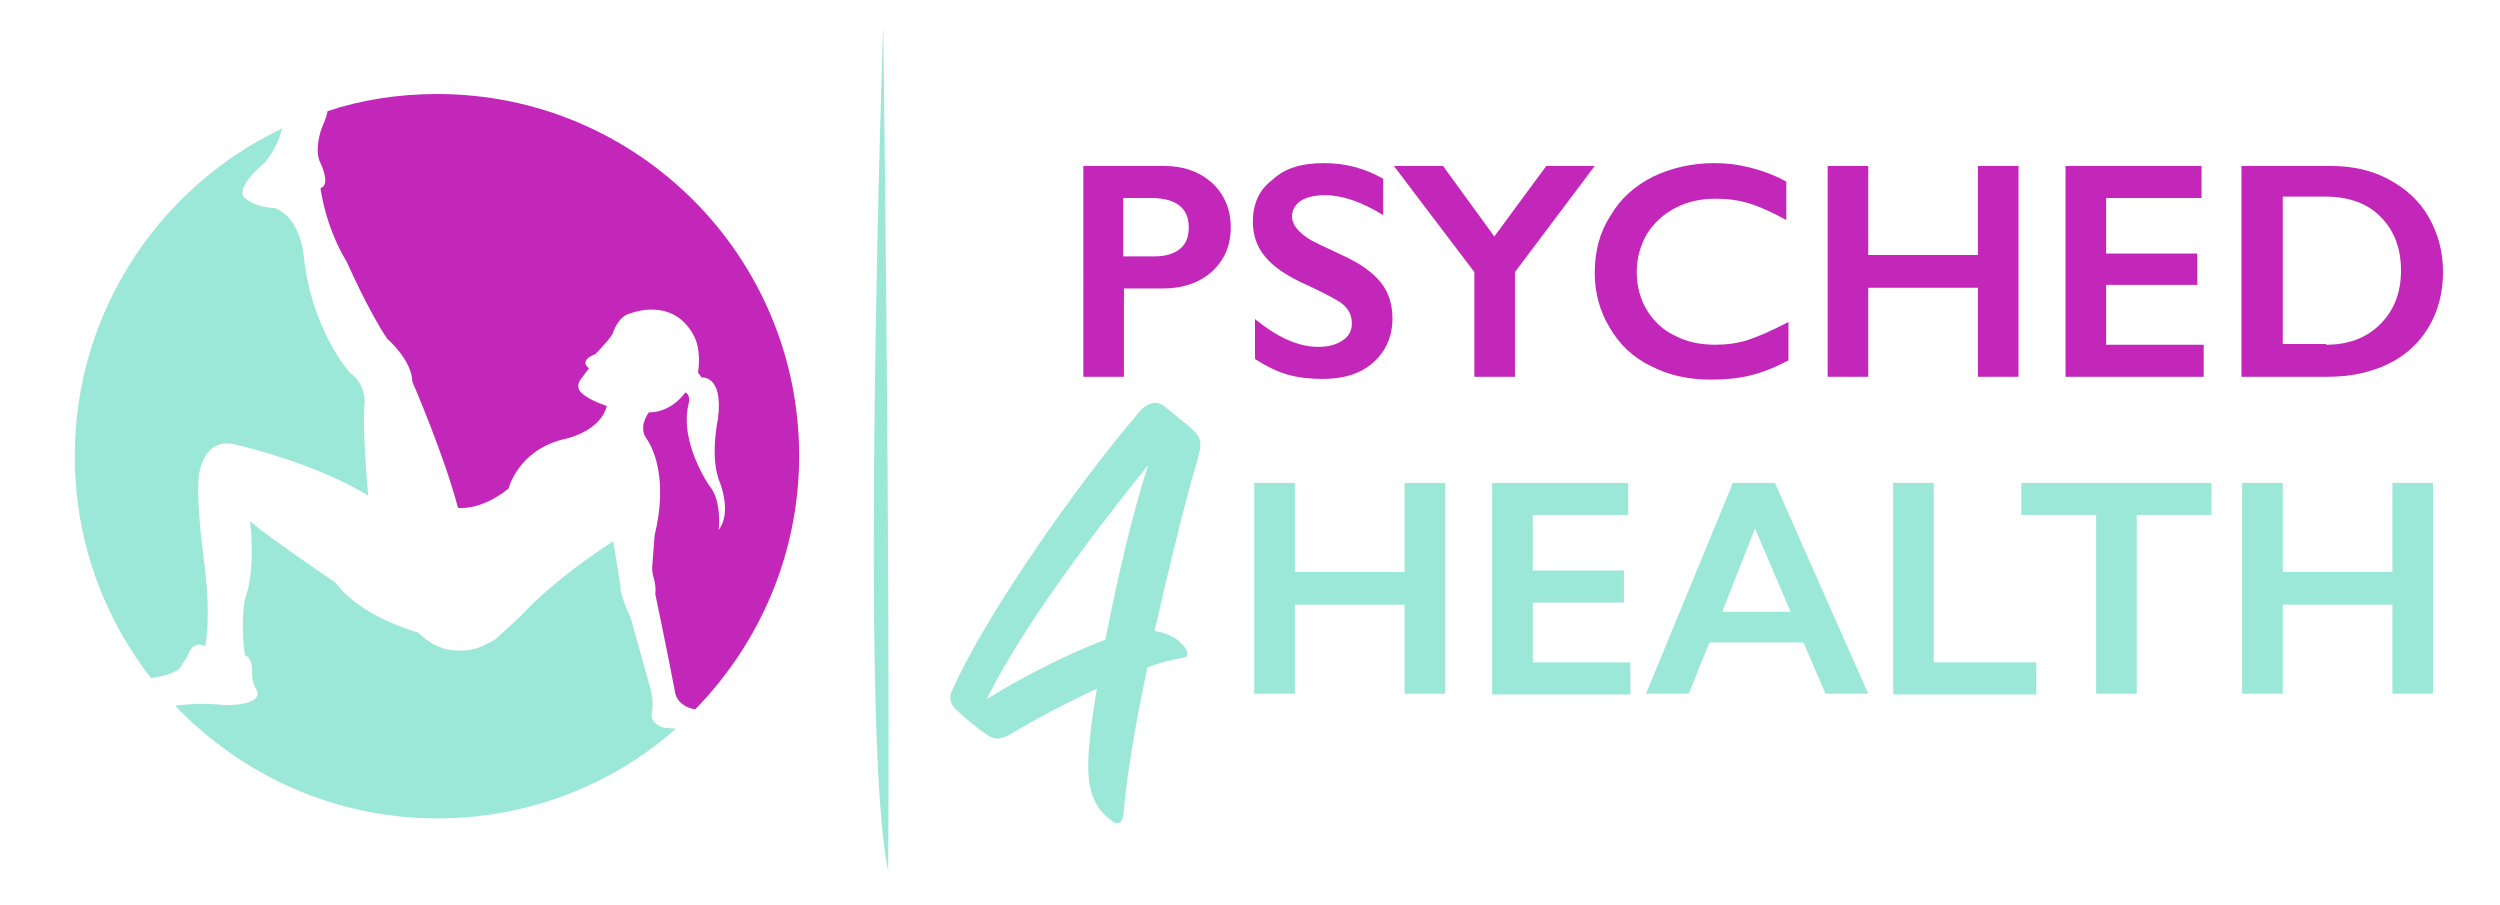 <?xml version="1.0" encoding="utf-8"?>
<!-- Generator: Adobe Illustrator 19.1.0, SVG Export Plug-In . SVG Version: 6.00 Build 0)  -->
<svg version="1.1" id="Layer_1" xmlns="http://www.w3.org/2000/svg" xmlns:xlink="http://www.w3.org/1999/xlink" x="0px" y="0px"
	 viewBox="0 0 351 127" style="enable-background:new 0 0 351 127;" xml:space="preserve">
<style type="text/css">
	.st0{fill:#C227B9;}
	.st1{fill:#9BE7D8;}
</style>
<g>
	<g>
		<path class="st0" d="M163.4,23.3c2.8,0,5,0.8,6.8,2.4c1.7,1.6,2.6,3.7,2.6,6.2c0,2.6-0.9,4.6-2.6,6.2c-1.8,1.6-4.1,2.4-6.9,2.4
			h-5.5v12.4h-5.7V23.3H163.4z M162,36c1.5,0,2.7-0.3,3.6-1c0.9-0.7,1.3-1.7,1.3-3.1c0-2.7-1.8-4.1-5.3-4.1h-3.9V36H162z"/>
		<path class="st0" d="M185.9,22.9c2.9,0,5.7,0.7,8.3,2.2v5.1c-3.1-1.9-5.8-2.8-8.2-2.8c-1.4,0-2.6,0.3-3.4,0.8
			c-0.8,0.6-1.2,1.3-1.2,2.2c0,1.1,0.8,2.1,2.3,3.1c0.4,0.3,2.1,1.1,4.9,2.4c2.4,1.1,4.2,2.4,5.3,3.8c1.1,1.4,1.6,3.1,1.6,5
			c0,2.5-0.9,4.6-2.7,6.2c-1.8,1.6-4.2,2.3-7.1,2.3c-1.9,0-3.5-0.2-4.9-0.6c-1.4-0.4-2.9-1.1-4.6-2.2v-5.6c3.2,2.6,6.1,3.9,8.9,3.9
			c1.4,0,2.5-0.3,3.4-0.9c0.9-0.6,1.3-1.4,1.3-2.4c0-1.4-0.7-2.5-2.2-3.3c-1.2-0.7-2.8-1.5-4.8-2.4c-2.3-1.1-4.1-2.3-5.2-3.7
			c-1.2-1.4-1.7-3.1-1.7-4.9c0-2.5,0.9-4.5,2.8-5.9C180.4,23.6,182.8,22.9,185.9,22.9z"/>
		<path class="st0" d="M202.6,23.3l7.2,9.9l7.3-9.9h6.8l-11.2,14.9v14.7h-5.7V38.2l-11.3-14.9H202.6z"/>
		<path class="st0" d="M240.7,22.9c1.7,0,3.3,0.2,4.9,0.6c1.6,0.4,3.4,1,5.2,2v5.4c-1.8-1-3.5-1.8-5.1-2.3c-1.5-0.5-3.2-0.7-4.8-0.7
			c-2.1,0-4,0.4-5.7,1.3c-1.7,0.9-3,2.1-4,3.7c-0.9,1.6-1.4,3.3-1.4,5.3c0,2,0.5,3.8,1.4,5.3s2.2,2.8,3.9,3.6
			c1.7,0.9,3.6,1.3,5.7,1.3c1.6,0,3.2-0.2,4.7-0.7s3.3-1.3,5.6-2.5v5.4c-1.9,1-3.7,1.7-5.3,2.1c-1.6,0.4-3.5,0.6-5.6,0.6
			c-3.1,0-5.9-0.6-8.4-1.9c-2.5-1.2-4.4-3-5.8-5.4c-1.4-2.3-2.1-4.9-2.1-7.7c0-3,0.7-5.7,2.2-8c1.4-2.4,3.4-4.2,6-5.5
			C234.6,23.6,237.5,22.9,240.7,22.9z"/>
		<path class="st0" d="M262.3,23.3v12.5h15.4V23.3h5.7v29.6h-5.7V40.4h-15.4v12.5h-5.7V23.3H262.3z"/>
		<path class="st0" d="M309.1,23.3v4.5h-13.4v7.8h12.8V40h-12.8v8.4h13.7v4.5H290V23.3H309.1z"/>
		<path class="st0" d="M327.2,23.3c3.1,0,5.8,0.6,8.2,1.9c2.4,1.3,4.3,3,5.6,5.3c1.3,2.3,2,4.8,2,7.7c0,2.9-0.7,5.5-2,7.7
			c-1.3,2.2-3.2,4-5.7,5.2c-2.5,1.2-5.3,1.8-8.5,1.8h-12.1V23.3H327.2z M326.6,48.4c3.2,0,5.7-1,7.6-2.9c1.9-1.9,2.9-4.4,2.9-7.5
			c0-3.2-1-5.7-2.9-7.6c-1.9-1.9-4.5-2.8-7.8-2.8h-5.9v20.7H326.6z"/>
		<path class="st1" d="M181.8,67.8v12.5h15.4V67.8h5.7v29.6h-5.7V84.9h-15.4v12.5h-5.7V67.8H181.8z"/>
		<path class="st1" d="M228.6,67.8v4.5h-13.4v7.8H228v4.5h-12.8V93h13.7v4.5h-19.4V67.8H228.6z"/>
		<path class="st1" d="M249.2,67.8l13.1,29.6h-6l-3.1-7.2H240l-2.9,7.2h-6l12.2-29.6H249.2z M241.8,85.9h9.6l-5-11.7L241.8,85.9z"/>
		<path class="st1" d="M271.5,67.8V93h14.4v4.5h-20.1V67.8H271.5z"/>
		<path class="st1" d="M310.5,67.8v4.5H300v25.1h-5.7V72.3h-10.5v-4.5H310.5z"/>
		<path class="st1" d="M320.5,67.8v12.5h15.4V67.8h5.7v29.6h-5.7V84.9h-15.4v12.5h-5.7V67.8H320.5z"/>
	</g>
	<g>
		<path class="st0" d="M45.2,17.9c0,0-1.2,3.1-0.2,5c0,0,1.5,3.1,0,3.5c0,0,0.6,5.3,3.7,10.4c0,0,3.2,7.2,5.7,10.8
			c0,0,3.4,2.9,3.5,6c0,0,4.5,10.4,6.4,17.7c0,0,3.1,0.5,7.1-2.7c0,0,1.3-5.3,7.6-6.9c0,0,5.2-0.9,6.2-4.7c0,0-2.5-0.8-3.5-1.8
			c0,0-1-0.7-0.2-1.9l1.2-1.6c0,0-1.6-1,0.9-2c0,0,1.7-1.7,2.4-2.8c0,0,0.7-2.5,2.5-2.9c0,0,6.1-2.5,9,3.3c0,0,1,1.8,0.5,5l0.5,0.7
			c0,0,3.1-0.4,2.3,5.8c0,0-1.1,5,0.1,8.5c0,0,2,4.5,0,7.1c0,0,0.5-4.1-1.3-6.2c0,0-4.3-6.1-2.9-11.6c0,0,0.3-1.2-0.5-1.5
			c0,0-1.8,2.8-5.1,2.8c0,0-1.5,1.9-0.4,3.6c0,0,3.5,4.2,1.2,13.7l-0.3,4c-0.1,0.7,0,1.4,0.2,2c0.2,0.7,0.3,1.6,0.2,2.2
			c0,0,1.7,8.1,2.8,13.9c0,0,0.2,1.8,2.8,2.3c9-9.2,14.6-21.8,14.6-35.6c0-28.1-22.8-50.8-50.8-50.8C56,13.2,50.8,14,46,15.6
			C45.9,16.1,45.7,16.8,45.2,17.9z"/>
		<path class="st1" d="M72.9,86.7C78.2,80.9,86.1,76,86.1,76l1,6.2c-0.1,1.4,1.4,4.4,1.4,4.4l2.6,9.3c0.2,0.6,0.3,1.1,0.4,1.6
			c0.1,0.7,0.2,1.3,0.1,2c-0.1,0.6-0.2,1.1,0,1.5c0.4,0.7,1.2,1.2,2,1.2l1.3,0.1c-8.9,7.9-20.7,12.6-33.5,12.6
			c-14.5,0-27.5-6.1-36.8-15.8c0.4-0.1,0.7-0.1,0.7-0.1c3.4-0.4,6.2,0,6.2,0c6,0,4.5-2.2,4.5-2.2c-0.7-1-0.6-2.5-0.6-2.5
			c0-2.1-1-2.3-1-2.3c-0.7-4.4,0-7.9,0-7.9c1.6-4.3,0.7-10.9,0.7-10.9c3,2.5,12,8.6,12,8.6c3.6,4.9,11.6,7,11.6,7
			c2.8,2.8,5.5,2.7,7.5,2.4c1.3-0.2,3.3-1.4,3.3-1.4L72.9,86.7z"/>
		<path class="st1" d="M25.3,93.7l1-1.5c0,0,0.6-2.4,2.5-1.5c0,0,0.9-3.4-0.1-11.5c0,0-1.2-8.4-0.8-12.3c0,0,0.5-5.9,5.5-4.4
			c0,0,10.9,2.5,18.3,7.1c0,0-0.9-9.7-0.5-13.1c0,0,0.1-2.7-2-4.1c0,0-5.5-5.9-6.6-16.8c0,0-0.5-5.2-4.1-6.4c0,0-2.8,0-4.3-1.6
			c0,0-1.2-1.2,2.9-4.7c0,0,1.7-1.8,2.4-4.5c0,0,0.1-0.2,0.2-0.4c-17.2,8.1-29.2,25.7-29.2,46c0,11.8,4,22.6,10.7,31.2
			C22.7,95,24.8,94.5,25.3,93.7z"/>
	</g>
	<g>
		<path class="st1" d="M166.5,91.1c0.4,0.7,0.3,1.2-0.6,1.3c-1.4,0.2-3,0.6-4.8,1.3c-1.6,7.5-2.9,15-3.4,20.9
			c-0.1,0.9-0.8,1.2-1.4,0.8c-1.9-1.4-3.7-3.2-3.5-8.7c0.1-2.5,0.5-6,1.2-10c-4.3,2-8.7,4.3-12,6.3c-1.2,0.7-2.1,1-3.2,0.3
			c-1.6-1-3.5-2.7-4.6-3.7c-0.8-0.7-1-1.8-0.5-2.7c4.6-10.4,17.3-28.6,26.2-39c0.8-1,2.2-1.9,3.5-0.9c1.3,1,2.2,1.8,3.7,3
			c1.6,1.5,1.8,1.9,0.9,5c-1.6,5.4-3.8,14.3-5.9,23.6C164.3,88.9,165.7,89.9,166.5,91.1z M138.5,98.2c4.9-3.1,11.2-6.3,16.7-8.4
			c1.6-8.2,3.7-17.4,6-24.5C153.2,75.2,143.6,88,138.5,98.2z"/>
	</g>
	<path class="st1" d="M124,3.6c0,0-3.4,100.2,0.7,118.6C125,77.5,124,3.6,124,3.6z"/>
</g>
</svg>
